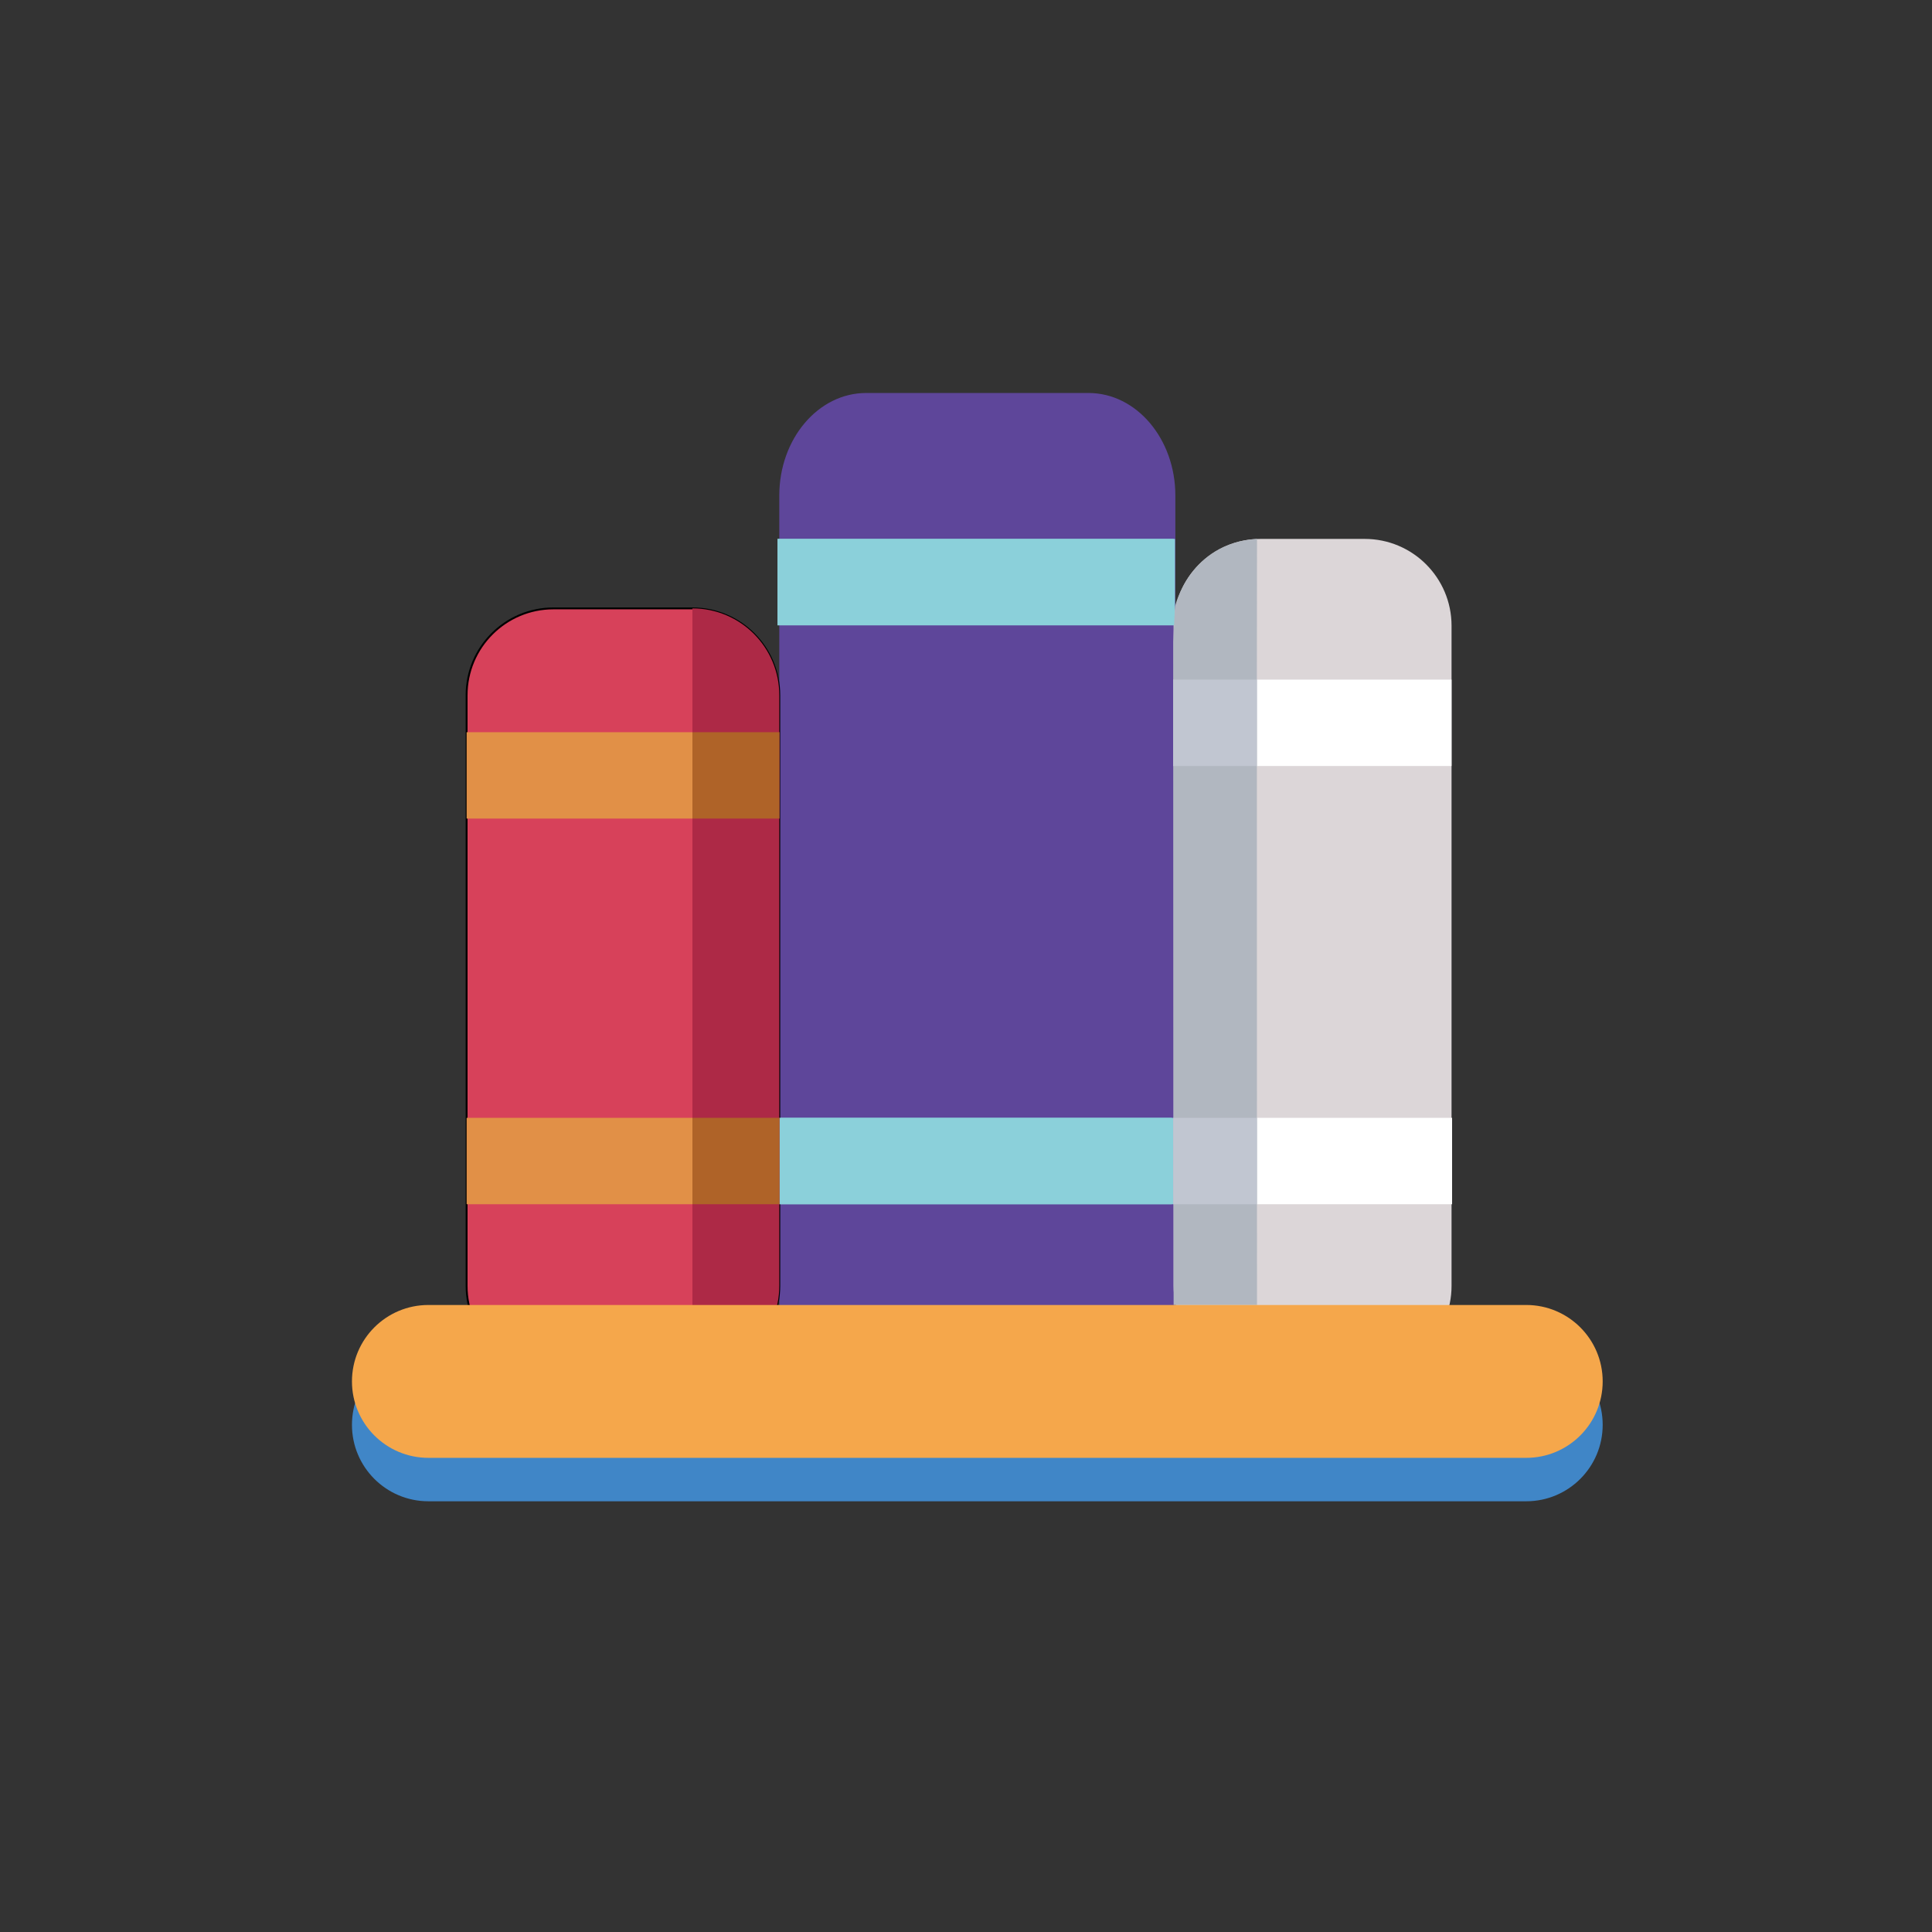 <svg width="1024" height="1024" xmlns="http://www.w3.org/2000/svg" version="1.1" class="icon">

 <rect width="100%" height="100%" fill="#333333" stroke="none"/>

 <g>
  <title>Layer 1</title>
  <path id="svg_1" fill="#dbdbdb" d="m512,512"/>
  <path id="svg_2" fill="#5E469A" d="m622.961,707.284c0,30.021 -20.61,54.356 -46.035,54.356l-117.852,0c-25.424,0 -46.035,-24.336 -46.035,-54.356l0,-444.635c0,-30.021 20.611,-54.356 46.035,-54.356l117.852,0c25.425,0 46.035,24.336 46.035,54.356l0,444.635z"/>
  <path id="svg_3" fill="#8BD0DA" d="m411.504,592.481l209.615,0l0,45.784l-209.615,0l0,-45.784zm0.614,-306.848l209.921,0l0,45.783l-209.921,0l0,-45.783z"/>
  <path stroke="null" id="svg_4" fill="#D7415A" d="m413.039,681.539c0,25.425 -20.611,46.035 -46.036,46.035l-73.657,0c-25.424,0 -46.035,-20.61 -46.035,-46.035l0,-313.042c0,-25.425 20.611,-46.036 46.035,-46.036l73.657,0c25.425,0 46.036,20.611 46.036,46.036l0,313.042z"/>
  <path id="svg_5" fill="#DCD6D8" d="m769.354,681.539c0,25.425 -20.611,46.035 -46.036,46.035l-55.242,0c-25.425,0 -46.036,-20.61 -46.036,-46.035l0,-349.871c0,-25.425 20.611,-46.036 46.036,-46.036l55.242,0c25.425,0 46.036,20.611 46.036,46.036l0,349.871z"/>
  <path id="svg_6" p-id="18361" fill="#8BD0DA" d="m413.039,592.481l208.803,0l0,45.784l-208.803,0l0,-45.784zm-0.919,-306.848l210.646,0l0,45.783l-210.646,0l0,-45.783z"/>
  <path id="svg_7" fill="#FFFFFF" d="m622.039,592.481l147.6,0l0,45.784l-147.6,0l0,-45.784zm-0.197,-232.271l147.512,0l0,45.783l-147.512,0l0,-45.783z"/>
  <path id="svg_8" fill="#B1B7C0" d="m666.235,691.667l-44.195,0l-0.198,-351.405l0.924,-18.721s7.563,-33.759 43.47,-35.908c-0.156,8.585 -0.001,406.034 -0.001,406.034z"/>
  <path id="svg_9" p-id="18364" fill="#E19047" d="m247.311,592.481l165.728,0l0,45.784l-165.728,0l0,-45.784zm0,-204.397l165.728,0l0,45.784l-165.728,0l0,-45.784z"/>
  <path id="svg_10" p-id="18365" fill="#C1C6D1" d="m621.842,360.21l44.332,0l0,45.783l-44.332,0l0,-45.783zm0,232.271l44.332,0l0,45.784l-44.332,0l0,-45.784z"/>
  <path id="svg_11" p-id="18366" fill="#AD2946" d="m413.039,681.539c0,25.425 -20.611,46.035 -46.036,46.035l0,-405.113c25.425,0 46.036,20.611 46.036,46.036l0,313.042z"/>
  <path id="svg_12" p-id="18367" fill="#AF6328" d="m367.003,388.084l46.036,0l0,45.784l-46.036,0l0,-45.784zm0,204.397l46.036,0l0,45.784l-46.036,0l0,-45.784z"/>
  <path id="svg_13" p-id="18368" fill="#4086C7" d="m849.456,755.195c0,22.374 -18.138,40.512 -40.511,40.512l-581.89,0c-22.374,0 -40.511,-18.138 -40.511,-40.512s18.137,-40.511 40.511,-40.511l581.89,0c22.373,0.001 40.511,18.137 40.511,40.511z"/>
  <path id="svg_14" p-id="18369" fill="#F5A74B" d="m849.456,732.178c0,22.374 -18.138,40.512 -40.511,40.512l-581.89,0c-22.374,0 -40.511,-18.138 -40.511,-40.512s18.137,-40.511 40.511,-40.511l581.89,0c22.373,0 40.511,18.137 40.511,40.511z"/>
 </g>
</svg>